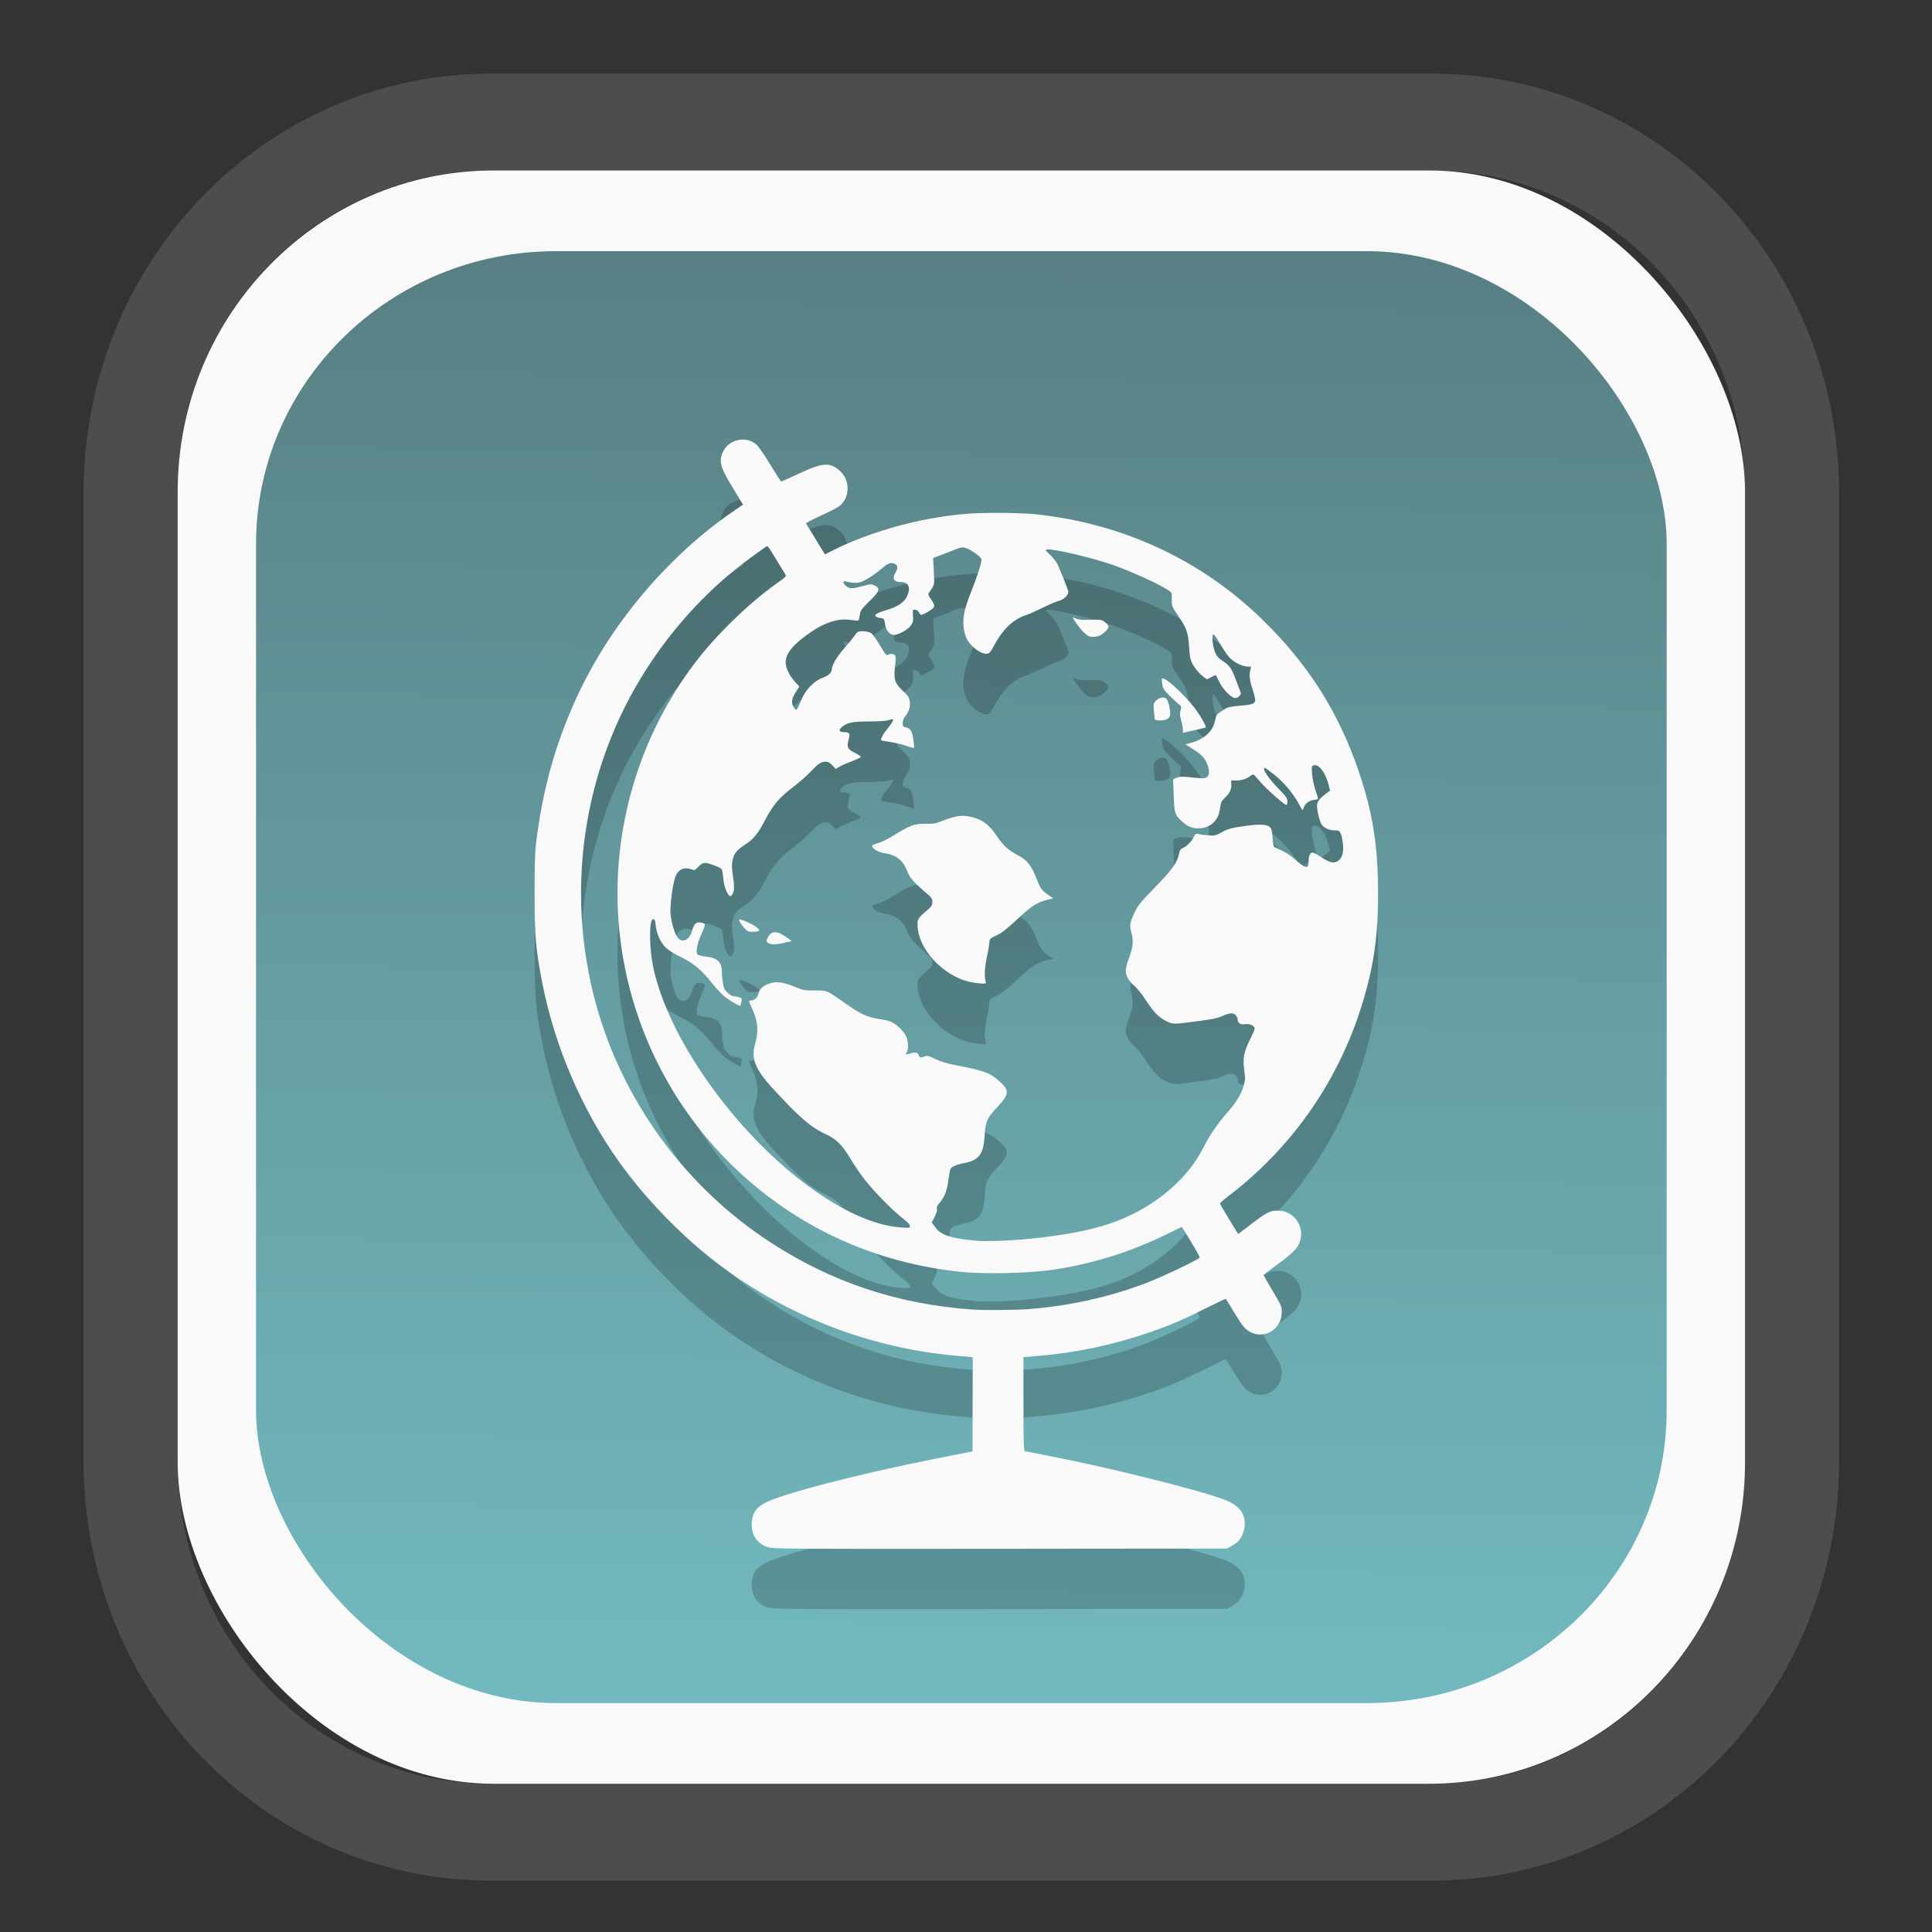 <?xml version="1.0" encoding="UTF-8" standalone="no"?>
<svg
   width="64"
   height="64"
   version="1.1"
   id="svg73"
   sodipodi:docname="gcompris-qt.svg"
   inkscape:version="1.3.2 (091e20ef0f, 2023-11-25)"
   xmlns:inkscape="http://www.inkscape.org/namespaces/inkscape"
   xmlns:sodipodi="http://sodipodi.sourceforge.net/DTD/sodipodi-0.dtd"
   xmlns:xlink="http://www.w3.org/1999/xlink"
   xmlns="http://www.w3.org/2000/svg"
   xmlns:svg="http://www.w3.org/2000/svg"
   xmlns:rdf="http://www.w3.org/1999/02/22-rdf-syntax-ns#"
   xmlns:cc="http://creativecommons.org/ns#"
   xmlns:dc="http://purl.org/dc/elements/1.1/">
  <rect width="100%" height="100%" fill="#333333" stroke="none"/>
  <sodipodi:namedview
     pagecolor="#f5f7fa"
     bordercolor="#666666"
     borderopacity="1"
     objecttolerance="10"
     gridtolerance="10"
     guidetolerance="10"
     inkscape:pageopacity="0"
     inkscape:pageshadow="2"
     inkscape:window-width="1377"
     inkscape:window-height="886"
     id="namedview75"
     showgrid="false"
     inkscape:zoom="6.2890624"
     inkscape:cx="30.529193"
     inkscape:cy="27.587578"
     inkscape:window-x="55"
     inkscape:window-y="98"
     inkscape:window-maximized="0"
     inkscape:current-layer="g877"
     inkscape:document-rotation="0"
     inkscape:pagecheckerboard="0"
     inkscape:showpageshadow="2"
     inkscape:deskcolor="#d1d1d1" />
  <defs
     id="defs29">
    <linearGradient
       id="linearGradient5"
       inkscape:collect="always">
      <stop
         style="stop-color:#588084;stop-opacity:1;"
         offset="0"
         id="stop5" />
      <stop
         style="stop-color:#72bac0;stop-opacity:1;"
         offset="1"
         id="stop6" />
    </linearGradient>
    <inkscape:path-effect
       effect="powerclip"
       id="path-effect1980"
       is_visible="true"
       lpeversion="1"
       inverse="true"
       flatten="false"
       hide_clip="false"
       message="Use fill-rule evenodd on &lt;b&gt;fill and stroke&lt;/b&gt; dialog if no flatten result after convert clip to paths." />
    <clipPath
       clipPathUnits="userSpaceOnUse"
       id="clipPath1976">
      <rect
         x="9.678"
         y="9.925"
         width="43.343"
         height="44.613"
         rx="8.669"
         ry="8.923"
         fill="url(#linearGradient862)"
         stroke-width="2.968"
         id="rect1978"
         style="display:none;fill:#333333;fill-opacity:1"
         d="m 18.347,9.925 h 26.005 c 4.803,0 8.669,3.98 8.669,8.923 v 26.767 c 0,4.943 -3.866,8.923 -8.669,8.923 h -26.005 c -4.803,0 -8.669,-3.98 -8.669,-8.923 V 18.848 c 0,-4.943 3.866,-8.923 8.669,-8.923 z" />
      <path
         id="lpe_path-effect1980"
         style="fill:#333333;fill-opacity:1"
         class="powerclip"
         d="M 2.076,2.246 H 60.624 V 62.217 H 2.076 Z M 18.347,9.925 c -4.803,0 -8.669,3.98 -8.669,8.923 v 26.767 c 0,4.943 3.866,8.923 8.669,8.923 h 26.005 c 4.803,0 8.669,-3.98 8.669,-8.923 V 18.848 c 0,-4.943 -3.866,-8.923 -8.669,-8.923 z" />
    </clipPath>
    <linearGradient
       inkscape:collect="always"
       xlink:href="#linearGradient5"
       id="linearGradient6"
       x1="33.786"
       y1="12.971"
       x2="33.376"
       y2="52.289"
       gradientUnits="userSpaceOnUse"
       gradientTransform="matrix(1.1,0,0,1.1,-3.185,-3.234)" />
  </defs>
  <g
     id="g877"
     transform="matrix(1.1,0,0,1.1,-3.185,-3.207)">
    <path
       d="m 18.347,7.246 c -6.244,0 -11.271,5.174 -11.271,11.602 v 26.767 c 0,6.427 5.027,11.602 11.271,11.602 h 26.005 c 6.244,0 11.271,-5.174 11.271,-11.602 V 18.848 c 0,-6.427 -5.027,-11.602 -11.271,-11.602 z"
       fill="url(#linearGradient910)"
       stroke-width="3.324"
       id="path33"
       style="fill:#4d4d4d;fill-opacity:1"
       clip-path="url(#clipPath1976)"
       inkscape:path-effect="#path-effect1980"
       inkscape:original-d="m 18.347203,7.2464043 c -6.244452,0 -11.2714308,5.1741617 -11.2714308,11.6016437 v 26.767119 c 0,6.427394 5.0268918,11.601644 11.2714308,11.601644 h 26.005262 c 6.244452,0 11.271431,-5.174161 11.271431,-11.601644 V 18.848048 c 0,-6.427393 -5.026893,-11.6016437 -11.271431,-11.6016437 z"
       transform="matrix(1.089,0,0,1.089,-2.294,-2.759)" />
    <rect
       x="8.246"
       y="8.049"
       width="47.201"
       height="48.584"
       rx="9.512"
       ry="9.678"
       fill="url(#linearGradient862)"
       stroke-width="3.232"
       id="rect35-7"
       style="opacity:1;fill:#f9f9f9;fill-opacity:1" />
    <rect
       x="10.606"
       y="10.479"
       width="42.481"
       height="43.725"
       rx="9.034"
       ry="8.82"
       fill="url(#linearGradient862)"
       stroke-width="2.909"
       id="rect35-7-3"
       style="fill:url(#linearGradient6)" />
    <path
       style="fill:#000000;stroke-width:0.099;opacity:0.2"
       d="m 26.013,51.325 c -0.334,-0.116 -0.501,-0.377 -0.478,-0.746 0.017,-0.262 0.121,-0.428 0.353,-0.562 0.485,-0.28 2.766,-0.876 5.204,-1.36 l 1.09,-0.216 0.004,-1.418 0.004,-1.418 -0.46,-0.04 c -2.611,-0.226 -5.128,-1.193 -7.21,-2.772 -1.086,-0.823 -2.204,-1.978 -2.994,-3.091 -1.107,-1.56 -1.923,-3.461 -2.291,-5.337 -0.205,-1.045 -0.237,-1.406 -0.238,-2.701 -0.004,-0.775 0.013,-1.292 0.04,-1.512 0.202,-1.644 0.573,-2.983 1.215,-4.393 0.992,-2.177 2.724,-4.247 4.684,-5.599 l 0.337,-0.232 -0.303,-0.499 c -0.328,-0.539 -0.395,-0.713 -0.357,-0.923 0.09,-0.492 0.696,-0.709 1.068,-0.383 0.061,0.054 0.248,0.325 0.415,0.603 0.167,0.278 0.314,0.506 0.327,0.506 0.012,0 0.259,-0.11 0.547,-0.244 0.72,-0.335 0.927,-0.346 1.231,-0.066 0.307,0.283 0.292,0.809 -0.029,1.053 -0.057,0.043 -0.268,0.154 -0.47,0.246 -0.201,0.092 -0.404,0.19 -0.45,0.218 l -0.084,0.051 0.286,0.468 0.286,0.468 0.253,-0.127 c 0.85,-0.427 2.002,-0.795 3.034,-0.969 0.7,-0.118 1.154,-0.154 1.928,-0.154 0.394,0 0.888,0.018 1.098,0.039 2.627,0.271 4.987,1.359 6.839,3.154 1.383,1.34 2.312,2.797 2.919,4.578 0.424,1.243 0.586,2.261 0.586,3.682 0.004,1.397 -0.153,2.368 -0.572,3.629 -0.723,2.172 -2.099,4.097 -3.924,5.485 -0.144,0.11 -0.263,0.213 -0.263,0.23 0,0.017 0.123,0.231 0.273,0.476 l 0.273,0.446 0.404,-0.307 c 0.462,-0.351 0.561,-0.402 0.794,-0.4 0.547,0.004 0.878,0.596 0.599,1.07 -0.078,0.133 -0.272,0.302 -0.751,0.654 -0.149,0.109 -0.275,0.203 -0.281,0.209 -0.005,0.005 0.114,0.22 0.268,0.476 0.262,0.438 0.279,0.476 0.28,0.647 0.004,0.494 -0.48,0.818 -0.919,0.615 -0.174,-0.081 -0.258,-0.18 -0.526,-0.624 -0.127,-0.21 -0.235,-0.386 -0.239,-0.392 -0.004,-0.004 -0.265,0.119 -0.58,0.277 -0.707,0.354 -1.101,0.523 -1.697,0.729 -1.094,0.378 -2.234,0.621 -3.347,0.713 l -0.47,0.039 v 1.411 c 0,1.102 0.009,1.414 0.04,1.422 0.022,0.005 0.283,0.057 0.581,0.113 1.787,0.338 4.613,1.038 5.427,1.346 0.479,0.181 0.678,0.466 0.603,0.864 -0.047,0.247 -0.15,0.398 -0.348,0.51 l -0.175,0.099 -6.828,0.007 c -6.559,0.006 -6.834,0.004 -6.997,-0.051 z m 7.841,-7.167 c 1.218,-0.09 2.435,-0.359 3.549,-0.783 0.53,-0.202 1.623,-0.725 1.623,-0.776 0,-0.028 -0.274,-0.497 -0.496,-0.849 l -0.044,-0.07 -0.454,0.222 c -1.099,0.537 -2.217,0.887 -3.414,1.068 -0.73,0.11 -2.074,0.141 -2.806,0.063 -2.307,-0.245 -4.382,-1.107 -6.138,-2.549 -2.418,-1.987 -3.922,-4.892 -4.153,-8.022 -0.204,-2.769 0.622,-5.555 2.303,-7.767 0.657,-0.864 1.648,-1.822 2.512,-2.428 0.234,-0.164 0.246,-0.178 0.205,-0.242 -0.024,-0.038 -0.149,-0.244 -0.278,-0.458 -0.129,-0.214 -0.245,-0.39 -0.258,-0.39 -0.032,0 -0.73,0.512 -1.011,0.742 -1.098,0.897 -2.058,2.008 -2.811,3.253 -1.83,3.025 -2.283,6.748 -1.236,10.154 0.854,2.775 2.687,5.208 5.128,6.806 1.854,1.213 3.85,1.879 6.108,2.038 0.351,0.025 1.264,0.018 1.671,-0.012 z m 0.016,-2.115 c 1.077,-0.111 1.8,-0.246 2.419,-0.451 1.263,-0.418 2.341,-1.289 2.848,-2.302 0.171,-0.341 0.419,-0.709 0.672,-0.998 0.309,-0.351 0.45,-0.573 0.528,-0.829 0.063,-0.206 0.065,-0.242 0.027,-0.513 -0.048,-0.353 -0.01,-0.541 0.188,-0.937 0.071,-0.14 0.128,-0.277 0.128,-0.303 0,-0.086 -0.148,-0.155 -0.285,-0.133 -0.135,0.022 -0.225,-0.032 -0.225,-0.134 0,-0.03 -0.022,-0.086 -0.05,-0.125 -0.066,-0.094 -0.185,-0.091 -0.407,0.011 -0.127,0.058 -0.312,0.1 -0.648,0.144 -0.839,0.112 -0.843,0.112 -1.039,0.016 -0.234,-0.115 -0.382,-0.265 -0.63,-0.645 -0.115,-0.176 -0.27,-0.369 -0.344,-0.428 -0.158,-0.127 -0.255,-0.3 -0.255,-0.456 0,-0.062 0.035,-0.205 0.078,-0.319 0.138,-0.368 0.162,-0.562 0.098,-0.8 -0.067,-0.246 -0.054,-0.326 0.098,-0.643 0.097,-0.203 0.189,-0.314 0.622,-0.758 0.519,-0.533 0.662,-0.738 0.716,-1.027 0.015,-0.082 0.045,-0.117 0.123,-0.15 0.11,-0.046 0.242,-0.184 0.322,-0.339 0.039,-0.075 0.063,-0.091 0.118,-0.075 0.038,0.011 0.17,0.029 0.293,0.039 0.208,0.017 0.236,0.012 0.398,-0.078 0.219,-0.122 0.346,-0.155 0.826,-0.215 0.412,-0.051 0.588,-0.033 0.673,0.07 0.025,0.03 0.05,0.161 0.059,0.307 0.011,0.183 0.029,0.261 0.064,0.277 0.026,0.013 0.127,0.059 0.223,0.104 0.096,0.044 0.25,0.146 0.343,0.225 0.379,0.327 0.453,0.343 0.453,0.099 0,-0.171 0.044,-0.269 0.12,-0.269 0.03,3.6e-5 0.139,0.057 0.241,0.127 0.254,0.172 0.386,0.207 0.512,0.133 0.133,-0.077 0.188,-0.25 0.162,-0.511 -0.011,-0.112 -0.04,-0.251 -0.065,-0.31 -0.041,-0.097 -0.057,-0.107 -0.175,-0.107 -0.171,0 -0.333,-0.07 -0.4,-0.174 -0.065,-0.099 -0.14,-0.4 -0.141,-0.563 -0.004,-0.123 0.072,-0.221 0.283,-0.379 l 0.108,-0.081 -0.038,-0.158 c -0.091,-0.374 -0.297,-0.651 -0.449,-0.603 -0.069,0.022 -0.071,0.034 -0.053,0.266 0.011,0.134 0.055,0.349 0.1,0.479 0.044,0.13 0.081,0.246 0.081,0.258 0,0.012 -0.058,0.03 -0.13,0.039 -0.147,0.02 -0.243,0.092 -0.3,0.225 l -0.039,0.091 -0.115,-0.206 C 41.825,28.61 41.562,28.297 41.279,28.071 41.135,27.956 41.006,27.862 40.993,27.862 c -0.107,0 0.091,0.302 0.416,0.634 0.222,0.226 0.26,0.281 0.26,0.373 0,0.059 -0.014,0.108 -0.031,0.108 -0.061,0 -0.601,-0.477 -0.781,-0.689 -0.101,-0.12 -0.196,-0.223 -0.211,-0.229 -0.015,-0.005 -0.065,0.019 -0.111,0.056 -0.106,0.083 -0.303,0.137 -0.453,0.124 -0.115,-0.01 -0.116,-0.009 -0.106,0.102 0.013,0.157 -0.041,0.28 -0.184,0.411 -0.1,0.092 -0.127,0.143 -0.145,0.272 -0.032,0.234 -0.082,0.356 -0.19,0.467 -0.128,0.132 -0.276,0.19 -0.48,0.19 -0.191,0 -0.313,-0.054 -0.496,-0.219 -0.196,-0.177 -0.219,-0.246 -0.234,-0.701 -0.007,-0.223 -0.018,-0.441 -0.023,-0.485 -0.008,-0.067 0.01,-0.086 0.118,-0.122 0.104,-0.035 0.187,-0.036 0.447,-0.006 0.176,0.02 0.357,0.027 0.403,0.016 0.142,-0.036 0.152,-0.243 0.025,-0.493 -0.071,-0.14 -0.186,-0.247 -0.429,-0.4 l -0.191,-0.121 0.149,-0.038 c 0.377,-0.096 0.651,-0.327 0.725,-0.61 0.022,-0.083 0.046,-0.176 0.053,-0.205 0.013,-0.049 0.123,-0.132 0.321,-0.244 0.042,-0.023 0.222,-0.053 0.4,-0.066 0.399,-0.029 0.476,-0.068 0.447,-0.225 -0.011,-0.061 -0.046,-0.186 -0.077,-0.278 -0.081,-0.237 -0.104,-0.427 -0.067,-0.561 l 0.032,-0.116 h -0.118 c -0.164,0 -0.427,-0.139 -0.563,-0.297 -0.062,-0.073 -0.185,-0.258 -0.273,-0.411 -0.091,-0.159 -0.174,-0.27 -0.193,-0.258 -0.054,0.033 -0.008,0.406 0.068,0.565 0.049,0.101 0.115,0.172 0.222,0.238 0.192,0.118 0.264,0.219 0.38,0.534 0.051,0.138 0.111,0.297 0.135,0.354 0.039,0.094 0.037,0.109 -0.025,0.171 -0.049,0.049 -0.09,0.062 -0.147,0.048 -0.124,-0.031 -0.352,-0.275 -0.452,-0.483 -0.05,-0.104 -0.094,-0.194 -0.098,-0.2 -0.004,-0.004 -0.066,0.02 -0.139,0.057 l -0.132,0.067 -0.091,-0.064 c -0.129,-0.092 -0.277,-0.268 -0.357,-0.424 -0.053,-0.103 -0.074,-0.22 -0.092,-0.5 -0.027,-0.428 -0.072,-0.554 -0.343,-0.95 -0.177,-0.259 -0.181,-0.271 -0.177,-0.471 0.004,-0.204 0.004,-0.206 -0.114,-0.28 -0.332,-0.21 -1.12,-0.566 -1.689,-0.764 -0.611,-0.213 -1.771,-0.484 -1.949,-0.456 -0.066,0.01 -0.058,0.025 0.09,0.162 0.089,0.083 0.192,0.218 0.229,0.301 0.106,0.237 0.297,0.717 0.315,0.79 0.025,0.101 -0.123,0.254 -0.283,0.295 -0.075,0.019 -0.293,0.111 -0.486,0.206 -0.192,0.094 -0.407,0.19 -0.477,0.213 -0.413,0.133 -0.724,0.429 -1.003,0.953 -0.09,0.169 -0.128,0.211 -0.197,0.219 -0.203,0.023 -0.56,-0.269 -0.644,-0.529 -0.124,-0.38 -0.085,-0.71 0.153,-1.302 0.201,-0.501 0.345,-0.954 0.323,-1.019 -0.026,-0.078 -0.326,-0.29 -0.472,-0.333 -0.108,-0.032 -0.146,-0.026 -0.366,0.064 -0.135,0.055 -0.329,0.13 -0.431,0.168 l -0.186,0.068 0.021,0.403 c 0.022,0.429 0.027,0.405 -0.147,0.644 -0.03,0.041 -0.018,0.079 0.063,0.197 0.115,0.167 0.123,0.217 0.045,0.283 -0.082,0.07 -0.292,0.185 -0.336,0.185 -0.021,0 -0.052,-0.032 -0.07,-0.072 -0.019,-0.042 -0.065,-0.076 -0.113,-0.081 -0.081,-0.009 -0.082,-0.007 -0.069,0.175 0.011,0.154 0.004,0.203 -0.062,0.296 -0.084,0.126 -0.37,0.286 -0.511,0.286 -0.132,0 -0.238,-0.129 -0.269,-0.329 -0.026,-0.163 -0.028,-0.165 -0.153,-0.181 -0.082,-0.01 -0.13,-0.034 -0.136,-0.067 -0.01,-0.052 0.066,-0.088 0.426,-0.202 0.259,-0.082 0.453,-0.222 0.523,-0.376 0.125,-0.276 0.053,-0.437 -0.197,-0.437 -0.207,0 -0.257,-0.116 -0.135,-0.309 0.062,-0.099 0.055,-0.192 -0.017,-0.231 -0.117,-0.063 -0.211,-0.035 -0.386,0.116 -0.222,0.19 -0.512,0.379 -0.657,0.426 -0.108,0.035 -0.292,0.027 -0.448,-0.02 -0.102,-0.031 -0.094,0.059 0.012,0.143 0.106,0.083 0.182,0.083 0.494,-0.004 0.239,-0.065 0.257,-0.066 0.362,-0.016 0.181,0.086 0.153,0.17 -0.158,0.475 -0.242,0.237 -0.27,0.277 -0.29,0.414 -0.012,0.083 -0.033,0.158 -0.045,0.166 -0.013,0.008 -0.116,-0.002 -0.229,-0.018 -0.397,-0.062 -0.838,0.092 -1.349,0.471 -0.495,0.368 -0.674,0.654 -0.589,0.942 0.048,0.163 0.14,0.317 0.283,0.476 l 0.107,0.119 -0.099,0.154 c -0.129,0.201 -0.148,0.313 -0.077,0.449 0.031,0.06 0.071,0.103 0.089,0.097 0.017,-0.006 0.07,-0.11 0.117,-0.23 0.141,-0.363 0.392,-0.633 0.689,-0.743 0.164,-0.06 0.259,-0.152 0.26,-0.253 0.004,-0.118 0.156,-0.38 0.359,-0.609 0.109,-0.123 0.25,-0.294 0.312,-0.38 0.109,-0.151 0.118,-0.156 0.271,-0.154 0.095,0.004 0.191,0.024 0.242,0.057 0.046,0.03 0.166,0.197 0.268,0.371 0.158,0.27 0.192,0.311 0.241,0.285 0.088,-0.047 0.183,-0.036 0.216,0.026 0.019,0.035 0.018,0.156 -0.004,0.326 -0.046,0.384 -0.009,0.5 0.236,0.733 0.176,0.167 0.194,0.198 0.208,0.34 0.016,0.161 -0.028,0.286 -0.156,0.45 -0.032,0.042 -0.059,0.123 -0.059,0.181 0,0.089 0.013,0.108 0.092,0.125 0.142,0.031 0.197,0.117 0.228,0.356 0.015,0.119 0.028,0.233 0.029,0.253 0.004,0.022 -0.074,0.009 -0.199,-0.037 -0.181,-0.066 -0.35,-0.104 -0.698,-0.158 -0.113,-0.018 -0.117,-0.022 -0.085,-0.105 0.018,-0.047 0.071,-0.134 0.118,-0.193 0.269,-0.337 0.289,-0.401 0.109,-0.336 -0.078,0.028 -0.281,0.043 -0.593,0.044 -0.517,0.004 -0.665,0.03 -0.82,0.16 -0.119,0.099 -0.102,0.16 0.046,0.161 0.171,0.004 0.197,0.035 0.152,0.198 -0.07,0.25 -0.044,0.314 0.173,0.422 0.105,0.052 0.19,0.11 0.188,0.127 -0.004,0.017 -0.124,0.076 -0.271,0.131 -0.147,0.054 -0.316,0.128 -0.375,0.165 l -0.108,0.066 -0.103,-0.109 c -0.078,-0.083 -0.129,-0.109 -0.21,-0.109 -0.134,0.003 -0.217,0.057 -0.458,0.314 -0.105,0.112 -0.327,0.307 -0.493,0.433 -0.425,0.323 -0.619,0.545 -0.841,0.967 -0.243,0.462 -0.36,0.609 -0.624,0.782 -0.267,0.176 -0.337,0.263 -0.381,0.477 -0.028,0.134 -0.024,0.235 0.016,0.492 0.053,0.335 0.036,0.493 -0.061,0.574 -0.073,0.061 -0.211,-0.244 -0.232,-0.514 -0.01,-0.127 -0.031,-0.255 -0.046,-0.284 -0.015,-0.029 -0.136,-0.089 -0.27,-0.134 -0.267,-0.09 -0.292,-0.086 -0.453,0.075 -0.083,0.083 -0.107,0.092 -0.18,0.064 -0.243,-0.093 -0.432,0.004 -0.508,0.26 -0.083,0.28 -0.153,0.853 -0.132,1.081 0.024,0.261 0.125,0.596 0.213,0.708 0.138,0.176 0.35,0.083 0.429,-0.188 0.073,-0.251 0.136,-0.3 0.324,-0.249 0.094,0.025 0.091,0.045 -0.042,0.346 -0.124,0.281 -0.171,0.53 -0.114,0.6 0.02,0.024 0.128,0.052 0.242,0.063 0.36,0.034 0.494,0.163 0.494,0.474 9.9e-5,0.075 0.014,0.222 0.031,0.327 0.025,0.157 0.051,0.209 0.143,0.294 0.063,0.058 0.146,0.103 0.19,0.103 0.043,0 0.116,0.014 0.162,0.032 0.075,0.028 0.082,0.044 0.062,0.135 -0.012,0.057 -0.027,0.109 -0.033,0.115 -0.02,0.022 -0.283,-0.128 -0.455,-0.26 -0.094,-0.072 -0.263,-0.249 -0.376,-0.393 -0.32,-0.41 -0.579,-0.629 -0.96,-0.812 -0.212,-0.102 -0.377,-0.206 -0.465,-0.294 -0.154,-0.154 -0.268,-0.416 -0.295,-0.68 -0.014,-0.132 -0.029,-0.167 -0.074,-0.167 -0.122,0 -0.123,0.82 -0.004,1.419 0.432,2.12 2.417,4.941 4.631,6.586 1.056,0.784 2.02,1.22 2.828,1.279 0.265,0.019 0.279,0.017 0.279,-0.044 0,-0.042 -0.08,-0.125 -0.231,-0.241 -0.288,-0.221 -0.865,-0.81 -1.143,-1.168 -0.115,-0.149 -0.301,-0.421 -0.411,-0.605 -0.259,-0.43 -0.435,-0.606 -0.748,-0.748 -0.451,-0.205 -0.815,-0.521 -1.632,-1.416 -0.488,-0.534 -0.621,-0.87 -0.505,-1.276 0.118,-0.414 0.095,-0.704 -0.09,-1.104 -0.105,-0.227 -0.105,-0.231 -0.036,-0.231 0.102,0 0.201,-0.08 0.226,-0.182 0.037,-0.149 0.112,-0.235 0.267,-0.303 0.231,-0.102 0.447,-0.086 0.804,0.06 0.282,0.116 0.319,0.123 0.633,0.123 0.385,0 0.341,-0.018 0.894,0.37 0.495,0.347 0.689,0.438 1.043,0.488 0.151,0.021 0.323,0.063 0.381,0.094 0.16,0.084 0.353,0.271 0.426,0.413 0.073,0.144 0.086,0.385 0.026,0.497 -0.037,0.068 -0.034,0.072 0.036,0.051 0.228,-0.066 0.278,-0.062 0.318,0.024 0.043,0.095 0.047,0.096 0.18,0.05 0.085,-0.03 0.127,-0.02 0.331,0.079 0.154,0.074 0.353,0.135 0.584,0.179 0.895,0.17 1.059,0.23 1.358,0.505 0.296,0.271 0.281,0.38 -0.107,0.79 -0.281,0.296 -0.332,0.416 -0.355,0.827 -0.032,0.567 -0.169,0.748 -0.634,0.834 -0.191,0.035 -0.354,0.105 -0.393,0.169 -0.013,0.021 -0.042,0.172 -0.065,0.336 -0.047,0.338 -0.115,0.516 -0.263,0.685 -0.073,0.084 -0.097,0.135 -0.082,0.182 0.013,0.041 -0.012,0.128 -0.067,0.239 l -0.088,0.174 0.098,0.136 c 0.179,0.249 0.464,0.342 1.283,0.418 0.249,0.023 1.016,-0.006 1.528,-0.06 z m -1.751,-7.737 c -0.826,-0.177 -1.592,-1.008 -1.592,-1.726 0,-0.185 0.004,-0.187 0.331,-0.472 0.092,-0.079 0.115,-0.122 0.115,-0.213 0,-0.1 -0.023,-0.133 -0.182,-0.267 -0.369,-0.311 -0.502,-0.464 -0.578,-0.667 -0.12,-0.321 -0.338,-0.488 -0.698,-0.537 -0.168,-0.023 -0.357,-0.138 -0.357,-0.218 0,-0.021 0.073,-0.055 0.163,-0.076 0.09,-0.022 0.3,-0.123 0.471,-0.229 0.515,-0.318 0.64,-0.365 0.97,-0.36 0.252,0.004 0.313,-0.007 0.56,-0.104 0.343,-0.134 0.539,-0.162 0.783,-0.111 0.356,0.073 0.582,0.239 0.825,0.604 0.181,0.272 0.33,0.406 0.617,0.557 0.277,0.145 0.409,0.311 0.564,0.707 0.12,0.305 0.156,0.355 0.361,0.497 l 0.142,0.098 -0.158,0.038 c -0.339,0.081 -0.492,0.181 -0.984,0.643 -0.254,0.239 -0.409,0.357 -0.564,0.431 -0.198,0.094 -0.214,0.109 -0.215,0.206 -0.004,0.057 -0.032,0.236 -0.068,0.398 -0.071,0.315 -0.092,0.622 -0.052,0.764 0.024,0.086 0.022,0.087 -0.111,0.085 -0.075,-0.004 -0.229,-0.023 -0.343,-0.047 z m -6.072,-1.167 c -0.087,-0.042 -0.089,-0.075 -0.01,-0.205 0.109,-0.179 0.272,-0.169 0.557,0.034 l 0.149,0.106 -0.229,0.052 c -0.261,0.059 -0.366,0.062 -0.468,0.013 z m -0.714,-0.431 c -0.105,-0.113 -0.198,-0.26 -0.178,-0.281 0.029,-0.029 0.365,0.114 0.503,0.213 0.158,0.114 0.133,0.153 -0.099,0.154 -0.118,0.004 -0.161,-0.016 -0.227,-0.087 z m 13.184,-6.003 c 0,-0.053 -0.024,-0.181 -0.052,-0.284 -0.042,-0.149 -0.045,-0.211 -0.017,-0.301 0.032,-0.106 0.029,-0.119 -0.051,-0.179 -0.047,-0.036 -0.174,-0.152 -0.282,-0.258 -0.169,-0.167 -0.199,-0.214 -0.219,-0.346 -0.013,-0.084 -0.015,-0.16 -0.005,-0.169 0.067,-0.067 0.631,0.439 0.966,0.868 0.174,0.223 0.379,0.578 0.35,0.607 -0.004,0.004 -0.162,0.043 -0.349,0.084 l -0.34,0.075 z m -0.849,-0.316 c -0.002,-0.022 -0.011,-0.135 -0.023,-0.25 -0.021,-0.192 -0.017,-0.218 0.051,-0.294 0.088,-0.1 0.241,-0.137 0.32,-0.078 0.053,0.04 0.12,0.298 0.12,0.46 0,0.13 -0.106,0.203 -0.297,0.203 -0.114,0 -0.17,-0.013 -0.17,-0.04 z M 35.551,23.796 c -0.111,-0.1 -0.345,-0.415 -0.345,-0.466 0,-0.008 0.043,0.005 0.095,0.032 0.07,0.035 0.181,0.045 0.427,0.037 0.295,-0.009 0.343,-0.004 0.42,0.055 0.156,0.116 0.166,0.16 0.06,0.271 -0.128,0.135 -0.242,0.189 -0.395,0.189 -0.104,0 -0.154,-0.023 -0.261,-0.119 z"
       id="path1-2-3" />
    <path
       style="fill:#f9f9f9;stroke-width:0.099"
       d="m 26.013,49.507 c -0.334,-0.116 -0.501,-0.377 -0.478,-0.746 0.017,-0.262 0.121,-0.428 0.353,-0.562 0.485,-0.28 2.766,-0.876 5.204,-1.36 l 1.09,-0.216 0.004,-1.418 0.004,-1.418 -0.46,-0.04 C 29.117,43.522 26.6,42.554 24.518,40.975 23.432,40.152 22.314,38.998 21.525,37.885 20.417,36.325 19.601,34.424 19.233,32.548 19.028,31.504 18.996,31.142 18.995,29.848 c -0.004,-0.775 0.013,-1.292 0.04,-1.512 0.202,-1.644 0.573,-2.983 1.215,-4.393 0.992,-2.177 2.724,-4.247 4.684,-5.599 l 0.337,-0.232 -0.303,-0.499 c -0.328,-0.539 -0.395,-0.713 -0.357,-0.923 0.09,-0.492 0.696,-0.709 1.068,-0.383 0.061,0.054 0.248,0.325 0.415,0.603 0.167,0.278 0.314,0.506 0.327,0.506 0.012,0 0.259,-0.11 0.547,-0.244 0.72,-0.335 0.927,-0.346 1.231,-0.066 0.307,0.283 0.292,0.809 -0.029,1.053 -0.057,0.043 -0.268,0.154 -0.47,0.246 -0.201,0.092 -0.404,0.19 -0.45,0.218 l -0.084,0.051 0.286,0.468 0.286,0.468 0.253,-0.127 c 0.85,-0.427 2.002,-0.795 3.034,-0.969 0.7,-0.118 1.154,-0.154 1.928,-0.154 0.394,0 0.888,0.018 1.098,0.039 2.627,0.271 4.987,1.359 6.839,3.154 1.383,1.34 2.312,2.797 2.919,4.578 0.424,1.243 0.586,2.261 0.586,3.682 0.004,1.397 -0.153,2.368 -0.572,3.629 -0.723,2.172 -2.099,4.097 -3.924,5.485 -0.144,0.11 -0.263,0.213 -0.263,0.23 0,0.017 0.123,0.231 0.273,0.476 l 0.273,0.446 0.404,-0.307 c 0.462,-0.351 0.561,-0.402 0.794,-0.4 0.547,0.004 0.878,0.596 0.599,1.07 -0.078,0.133 -0.272,0.302 -0.751,0.654 -0.149,0.109 -0.275,0.203 -0.281,0.209 -0.005,0.005 0.114,0.22 0.268,0.476 0.262,0.438 0.279,0.476 0.28,0.647 0.004,0.494 -0.48,0.818 -0.919,0.615 -0.174,-0.081 -0.258,-0.18 -0.526,-0.624 -0.127,-0.21 -0.235,-0.386 -0.239,-0.392 -0.004,-0.004 -0.265,0.119 -0.58,0.277 -0.707,0.354 -1.101,0.523 -1.697,0.729 -1.094,0.378 -2.234,0.621 -3.347,0.713 l -0.47,0.039 v 1.411 c 0,1.102 0.009,1.414 0.04,1.422 0.022,0.005 0.283,0.057 0.581,0.113 1.787,0.338 4.613,1.038 5.427,1.346 0.479,0.181 0.678,0.466 0.603,0.864 -0.047,0.247 -0.15,0.398 -0.348,0.51 l -0.175,0.099 -6.828,0.007 c -6.559,0.006 -6.834,0.004 -6.997,-0.051 z m 7.841,-7.167 c 1.218,-0.09 2.435,-0.359 3.549,-0.783 0.53,-0.202 1.623,-0.725 1.623,-0.776 0,-0.028 -0.274,-0.497 -0.496,-0.849 l -0.044,-0.07 -0.454,0.222 c -1.099,0.537 -2.217,0.887 -3.414,1.068 -0.73,0.11 -2.074,0.141 -2.806,0.063 -2.307,-0.245 -4.382,-1.107 -6.138,-2.549 -2.418,-1.987 -3.922,-4.892 -4.153,-8.022 -0.204,-2.769 0.622,-5.555 2.303,-7.767 0.657,-0.864 1.648,-1.822 2.512,-2.428 0.234,-0.164 0.246,-0.178 0.205,-0.242 -0.024,-0.038 -0.149,-0.244 -0.278,-0.458 -0.129,-0.214 -0.245,-0.39 -0.258,-0.39 -0.032,0 -0.73,0.512 -1.011,0.742 -1.098,0.897 -2.058,2.008 -2.811,3.253 -1.83,3.025 -2.283,6.748 -1.236,10.154 0.854,2.775 2.687,5.208 5.128,6.806 1.854,1.213 3.85,1.879 6.108,2.038 0.351,0.025 1.264,0.018 1.671,-0.012 z m 0.016,-2.115 c 1.077,-0.111 1.8,-0.246 2.419,-0.451 1.263,-0.418 2.341,-1.289 2.848,-2.302 0.171,-0.341 0.419,-0.709 0.672,-0.998 0.309,-0.351 0.45,-0.573 0.528,-0.829 0.063,-0.206 0.065,-0.242 0.027,-0.513 -0.048,-0.353 -0.01,-0.541 0.188,-0.937 0.071,-0.14 0.128,-0.277 0.128,-0.303 0,-0.086 -0.148,-0.155 -0.285,-0.133 -0.135,0.022 -0.225,-0.032 -0.225,-0.134 0,-0.03 -0.022,-0.086 -0.05,-0.125 -0.066,-0.094 -0.185,-0.091 -0.407,0.011 -0.127,0.058 -0.312,0.1 -0.648,0.144 -0.839,0.112 -0.843,0.112 -1.039,0.016 -0.234,-0.115 -0.382,-0.265 -0.63,-0.645 -0.115,-0.176 -0.27,-0.369 -0.344,-0.428 -0.158,-0.127 -0.255,-0.3 -0.255,-0.456 0,-0.062 0.035,-0.205 0.078,-0.319 0.138,-0.368 0.162,-0.562 0.098,-0.8 -0.067,-0.246 -0.054,-0.326 0.098,-0.643 0.097,-0.203 0.189,-0.314 0.622,-0.758 0.519,-0.533 0.662,-0.738 0.716,-1.027 0.015,-0.082 0.045,-0.117 0.123,-0.15 0.11,-0.046 0.242,-0.184 0.322,-0.339 0.039,-0.075 0.063,-0.091 0.118,-0.075 0.038,0.011 0.17,0.029 0.293,0.039 0.208,0.017 0.236,0.012 0.398,-0.078 0.219,-0.122 0.346,-0.155 0.826,-0.215 0.412,-0.051 0.588,-0.033 0.673,0.07 0.025,0.03 0.05,0.161 0.059,0.307 0.011,0.183 0.029,0.261 0.064,0.277 0.026,0.013 0.127,0.059 0.223,0.104 0.096,0.044 0.25,0.146 0.343,0.225 0.379,0.327 0.453,0.343 0.453,0.099 0,-0.171 0.044,-0.269 0.12,-0.269 0.03,3.6e-5 0.139,0.057 0.241,0.127 0.254,0.172 0.386,0.207 0.512,0.133 0.133,-0.077 0.188,-0.25 0.162,-0.511 -0.011,-0.112 -0.04,-0.251 -0.065,-0.31 -0.041,-0.097 -0.057,-0.107 -0.175,-0.107 -0.171,0 -0.333,-0.07 -0.4,-0.174 -0.065,-0.099 -0.14,-0.4 -0.141,-0.563 -0.004,-0.123 0.072,-0.221 0.283,-0.379 l 0.108,-0.081 -0.038,-0.158 c -0.091,-0.374 -0.297,-0.651 -0.449,-0.603 -0.069,0.022 -0.071,0.034 -0.053,0.266 0.011,0.134 0.055,0.349 0.1,0.479 0.044,0.13 0.081,0.246 0.081,0.258 0,0.012 -0.058,0.03 -0.13,0.039 -0.147,0.02 -0.243,0.092 -0.3,0.225 l -0.039,0.091 -0.115,-0.206 c -0.182,-0.326 -0.446,-0.639 -0.729,-0.865 -0.144,-0.115 -0.273,-0.209 -0.286,-0.209 -0.107,0 0.091,0.302 0.416,0.634 0.222,0.226 0.26,0.281 0.26,0.373 0,0.059 -0.014,0.108 -0.031,0.108 -0.061,0 -0.601,-0.477 -0.781,-0.689 -0.101,-0.12 -0.196,-0.223 -0.211,-0.229 -0.015,-0.005 -0.065,0.019 -0.111,0.056 -0.106,0.083 -0.303,0.137 -0.453,0.124 -0.115,-0.01 -0.116,-0.009 -0.106,0.102 0.013,0.157 -0.041,0.28 -0.184,0.411 -0.1,0.092 -0.127,0.143 -0.145,0.272 -0.032,0.234 -0.082,0.356 -0.19,0.467 -0.128,0.132 -0.276,0.19 -0.48,0.19 -0.191,0 -0.313,-0.054 -0.496,-0.219 -0.196,-0.177 -0.219,-0.246 -0.234,-0.701 -0.007,-0.223 -0.018,-0.441 -0.023,-0.485 -0.008,-0.067 0.01,-0.086 0.118,-0.122 0.104,-0.035 0.187,-0.036 0.447,-0.006 0.176,0.02 0.357,0.027 0.403,0.016 0.142,-0.036 0.152,-0.243 0.025,-0.493 -0.071,-0.14 -0.186,-0.247 -0.429,-0.4 l -0.191,-0.121 0.149,-0.038 c 0.377,-0.096 0.651,-0.327 0.725,-0.61 0.022,-0.083 0.046,-0.176 0.053,-0.205 0.013,-0.049 0.123,-0.132 0.321,-0.244 0.042,-0.023 0.222,-0.053 0.4,-0.066 0.399,-0.029 0.476,-0.068 0.447,-0.225 -0.011,-0.061 -0.046,-0.186 -0.077,-0.278 -0.081,-0.237 -0.104,-0.427 -0.067,-0.561 l 0.032,-0.116 h -0.118 c -0.164,0 -0.427,-0.139 -0.563,-0.297 -0.062,-0.073 -0.185,-0.258 -0.273,-0.411 -0.091,-0.159 -0.174,-0.27 -0.193,-0.258 -0.054,0.033 -0.008,0.406 0.068,0.565 0.049,0.101 0.115,0.172 0.222,0.238 0.192,0.118 0.264,0.219 0.38,0.534 0.051,0.138 0.111,0.297 0.135,0.354 0.039,0.094 0.037,0.109 -0.025,0.171 -0.049,0.049 -0.09,0.062 -0.147,0.048 -0.124,-0.031 -0.352,-0.275 -0.452,-0.483 -0.05,-0.104 -0.094,-0.194 -0.098,-0.2 -0.004,-0.004 -0.066,0.02 -0.139,0.057 l -0.132,0.067 -0.091,-0.064 c -0.129,-0.092 -0.277,-0.268 -0.357,-0.424 -0.053,-0.103 -0.074,-0.22 -0.092,-0.5 -0.027,-0.428 -0.072,-0.554 -0.343,-0.95 -0.177,-0.259 -0.181,-0.271 -0.177,-0.471 0.004,-0.204 0.004,-0.206 -0.114,-0.28 -0.332,-0.21 -1.12,-0.566 -1.689,-0.764 -0.611,-0.213 -1.771,-0.484 -1.949,-0.456 -0.066,0.01 -0.058,0.025 0.09,0.162 0.089,0.083 0.192,0.218 0.229,0.301 0.106,0.237 0.297,0.717 0.315,0.79 0.025,0.101 -0.123,0.254 -0.283,0.295 -0.075,0.019 -0.293,0.111 -0.486,0.206 -0.192,0.094 -0.407,0.19 -0.477,0.213 -0.413,0.133 -0.724,0.429 -1.003,0.953 -0.09,0.169 -0.128,0.211 -0.197,0.219 -0.203,0.023 -0.56,-0.269 -0.644,-0.529 -0.124,-0.38 -0.085,-0.71 0.153,-1.302 0.201,-0.501 0.345,-0.954 0.323,-1.019 -0.026,-0.078 -0.326,-0.29 -0.472,-0.333 -0.108,-0.032 -0.146,-0.026 -0.366,0.064 -0.135,0.055 -0.329,0.13 -0.431,0.168 l -0.186,0.068 0.021,0.403 c 0.022,0.429 0.027,0.405 -0.147,0.644 -0.03,0.041 -0.018,0.079 0.063,0.197 0.115,0.167 0.123,0.217 0.045,0.283 -0.082,0.07 -0.292,0.185 -0.336,0.185 -0.021,0 -0.052,-0.032 -0.07,-0.072 -0.019,-0.042 -0.065,-0.076 -0.113,-0.081 -0.081,-0.009 -0.082,-0.007 -0.069,0.175 0.011,0.154 0.004,0.203 -0.062,0.296 -0.084,0.126 -0.37,0.286 -0.511,0.286 -0.132,0 -0.238,-0.129 -0.269,-0.329 -0.026,-0.163 -0.028,-0.165 -0.153,-0.181 -0.082,-0.01 -0.13,-0.034 -0.136,-0.067 -0.01,-0.052 0.066,-0.088 0.426,-0.202 0.259,-0.082 0.453,-0.222 0.523,-0.376 0.125,-0.276 0.053,-0.437 -0.197,-0.437 -0.207,0 -0.257,-0.116 -0.135,-0.309 0.062,-0.099 0.055,-0.192 -0.017,-0.231 -0.117,-0.063 -0.211,-0.035 -0.386,0.116 -0.222,0.19 -0.512,0.379 -0.657,0.426 -0.108,0.035 -0.292,0.027 -0.448,-0.02 -0.102,-0.031 -0.094,0.059 0.012,0.143 0.106,0.083 0.182,0.083 0.494,-0.004 0.239,-0.065 0.257,-0.066 0.362,-0.016 0.181,0.086 0.153,0.17 -0.158,0.475 -0.242,0.237 -0.27,0.277 -0.29,0.414 -0.012,0.083 -0.033,0.158 -0.045,0.166 -0.013,0.008 -0.116,-0.002 -0.229,-0.018 -0.397,-0.062 -0.838,0.092 -1.349,0.471 -0.495,0.368 -0.674,0.654 -0.589,0.942 0.048,0.163 0.14,0.317 0.283,0.476 l 0.107,0.119 -0.099,0.154 c -0.129,0.201 -0.148,0.313 -0.077,0.449 0.031,0.06 0.071,0.103 0.089,0.097 0.017,-0.006 0.07,-0.11 0.117,-0.23 0.141,-0.363 0.392,-0.633 0.689,-0.743 0.164,-0.06 0.259,-0.152 0.26,-0.253 0.004,-0.118 0.156,-0.38 0.359,-0.609 0.109,-0.123 0.25,-0.294 0.312,-0.38 0.109,-0.151 0.118,-0.156 0.271,-0.154 0.095,0.004 0.191,0.024 0.242,0.057 0.046,0.03 0.166,0.197 0.268,0.371 0.158,0.27 0.192,0.311 0.241,0.285 0.088,-0.047 0.183,-0.036 0.216,0.026 0.019,0.035 0.018,0.156 -0.004,0.326 -0.046,0.384 -0.009,0.5 0.236,0.733 0.176,0.167 0.194,0.198 0.208,0.34 0.016,0.161 -0.028,0.286 -0.156,0.45 -0.032,0.042 -0.059,0.123 -0.059,0.181 0,0.089 0.013,0.108 0.092,0.125 0.142,0.031 0.197,0.117 0.228,0.356 0.015,0.119 0.028,0.233 0.029,0.253 0.004,0.022 -0.074,0.009 -0.199,-0.037 -0.181,-0.066 -0.35,-0.104 -0.698,-0.158 -0.113,-0.018 -0.117,-0.022 -0.085,-0.105 0.018,-0.047 0.071,-0.134 0.118,-0.193 0.269,-0.337 0.289,-0.401 0.109,-0.336 -0.078,0.028 -0.281,0.043 -0.593,0.044 -0.517,0.004 -0.665,0.03 -0.82,0.16 -0.119,0.099 -0.102,0.16 0.046,0.161 0.171,0.004 0.197,0.035 0.152,0.198 -0.07,0.25 -0.044,0.314 0.173,0.422 0.105,0.052 0.19,0.11 0.188,0.127 -0.004,0.017 -0.124,0.076 -0.271,0.131 -0.147,0.054 -0.316,0.128 -0.375,0.165 l -0.108,0.066 -0.103,-0.109 c -0.078,-0.083 -0.129,-0.109 -0.21,-0.109 -0.134,0.003 -0.217,0.057 -0.458,0.314 -0.105,0.112 -0.327,0.307 -0.493,0.433 -0.425,0.323 -0.619,0.545 -0.841,0.967 -0.243,0.462 -0.36,0.609 -0.624,0.782 -0.267,0.176 -0.337,0.263 -0.381,0.477 -0.028,0.134 -0.024,0.235 0.016,0.492 0.053,0.335 0.036,0.493 -0.061,0.574 -0.073,0.061 -0.211,-0.244 -0.232,-0.514 -0.01,-0.127 -0.031,-0.255 -0.046,-0.284 -0.015,-0.029 -0.136,-0.089 -0.27,-0.134 -0.267,-0.09 -0.292,-0.086 -0.453,0.075 -0.083,0.083 -0.107,0.092 -0.18,0.064 -0.243,-0.093 -0.432,0.004 -0.508,0.26 -0.083,0.28 -0.153,0.853 -0.132,1.081 0.024,0.261 0.125,0.596 0.213,0.708 0.138,0.176 0.35,0.083 0.429,-0.188 0.073,-0.251 0.136,-0.3 0.324,-0.249 0.094,0.025 0.091,0.045 -0.042,0.346 -0.124,0.281 -0.171,0.53 -0.114,0.6 0.02,0.024 0.128,0.052 0.242,0.063 0.36,0.034 0.494,0.163 0.494,0.474 9.9e-5,0.075 0.014,0.222 0.031,0.327 0.025,0.157 0.051,0.209 0.143,0.294 0.063,0.058 0.146,0.103 0.19,0.103 0.043,0 0.116,0.014 0.162,0.032 0.075,0.028 0.082,0.044 0.062,0.135 -0.012,0.057 -0.027,0.109 -0.033,0.115 -0.02,0.022 -0.283,-0.128 -0.455,-0.26 -0.094,-0.072 -0.263,-0.249 -0.376,-0.393 -0.32,-0.41 -0.579,-0.629 -0.96,-0.812 -0.212,-0.102 -0.377,-0.206 -0.465,-0.294 -0.154,-0.154 -0.268,-0.416 -0.295,-0.68 -0.014,-0.132 -0.029,-0.167 -0.074,-0.167 -0.122,0 -0.123,0.82 -0.004,1.419 0.432,2.12 2.417,4.941 4.631,6.586 1.056,0.784 2.02,1.22 2.828,1.279 0.265,0.019 0.279,0.017 0.279,-0.044 0,-0.042 -0.08,-0.125 -0.231,-0.241 -0.288,-0.221 -0.865,-0.81 -1.143,-1.168 -0.115,-0.149 -0.301,-0.421 -0.411,-0.605 -0.259,-0.43 -0.435,-0.606 -0.748,-0.748 -0.451,-0.205 -0.815,-0.521 -1.632,-1.416 -0.488,-0.534 -0.621,-0.87 -0.505,-1.276 0.118,-0.414 0.095,-0.704 -0.09,-1.104 -0.105,-0.227 -0.105,-0.231 -0.036,-0.231 0.102,0 0.201,-0.08 0.226,-0.182 0.037,-0.149 0.112,-0.235 0.267,-0.303 0.231,-0.102 0.447,-0.086 0.804,0.06 0.282,0.116 0.319,0.123 0.633,0.123 0.385,0 0.341,-0.018 0.894,0.37 0.495,0.347 0.689,0.438 1.043,0.488 0.151,0.021 0.323,0.063 0.381,0.094 0.16,0.084 0.353,0.271 0.426,0.413 0.073,0.144 0.086,0.385 0.026,0.497 -0.037,0.068 -0.034,0.072 0.036,0.051 0.228,-0.066 0.278,-0.062 0.318,0.024 0.043,0.095 0.047,0.096 0.18,0.05 0.085,-0.03 0.127,-0.02 0.331,0.079 0.154,0.074 0.353,0.135 0.584,0.179 0.895,0.17 1.059,0.23 1.358,0.505 0.296,0.271 0.281,0.38 -0.107,0.79 -0.281,0.296 -0.332,0.416 -0.355,0.827 -0.032,0.567 -0.169,0.748 -0.634,0.834 -0.191,0.035 -0.354,0.105 -0.393,0.169 -0.013,0.021 -0.042,0.172 -0.065,0.336 -0.047,0.338 -0.115,0.516 -0.263,0.685 -0.073,0.084 -0.097,0.135 -0.082,0.182 0.013,0.041 -0.012,0.128 -0.067,0.239 l -0.088,0.174 0.098,0.136 c 0.179,0.249 0.464,0.342 1.283,0.418 0.249,0.023 1.016,-0.006 1.528,-0.06 z m -1.751,-7.737 c -0.826,-0.177 -1.592,-1.008 -1.592,-1.726 0,-0.185 0.004,-0.187 0.331,-0.472 0.092,-0.079 0.115,-0.122 0.115,-0.213 0,-0.1 -0.023,-0.133 -0.182,-0.267 -0.369,-0.311 -0.502,-0.464 -0.578,-0.667 -0.12,-0.321 -0.338,-0.488 -0.698,-0.537 -0.168,-0.023 -0.357,-0.138 -0.357,-0.218 0,-0.021 0.073,-0.055 0.163,-0.076 0.09,-0.022 0.3,-0.123 0.471,-0.229 0.515,-0.318 0.64,-0.365 0.97,-0.36 0.252,0.004 0.313,-0.007 0.56,-0.104 0.343,-0.134 0.539,-0.162 0.783,-0.111 0.356,0.073 0.582,0.239 0.825,0.604 0.181,0.272 0.33,0.406 0.617,0.557 0.277,0.145 0.409,0.311 0.564,0.707 0.12,0.305 0.156,0.355 0.361,0.497 l 0.142,0.098 -0.158,0.038 c -0.339,0.081 -0.492,0.181 -0.984,0.643 -0.254,0.239 -0.409,0.357 -0.564,0.431 -0.198,0.094 -0.214,0.109 -0.215,0.206 -0.004,0.057 -0.032,0.236 -0.068,0.398 -0.071,0.315 -0.092,0.622 -0.052,0.764 0.024,0.086 0.022,0.087 -0.111,0.085 -0.075,-0.004 -0.229,-0.023 -0.343,-0.047 z m -6.072,-1.167 c -0.087,-0.042 -0.089,-0.075 -0.01,-0.205 0.109,-0.179 0.272,-0.169 0.557,0.034 l 0.149,0.106 -0.229,0.052 c -0.261,0.059 -0.366,0.062 -0.468,0.013 z m -0.714,-0.431 c -0.105,-0.113 -0.198,-0.26 -0.178,-0.281 0.029,-0.029 0.365,0.114 0.503,0.213 0.158,0.114 0.133,0.153 -0.099,0.154 -0.118,0.004 -0.161,-0.016 -0.227,-0.087 z m 13.184,-6.003 c 0,-0.053 -0.024,-0.181 -0.052,-0.284 -0.042,-0.149 -0.045,-0.211 -0.017,-0.301 0.032,-0.106 0.029,-0.119 -0.051,-0.179 -0.047,-0.036 -0.174,-0.152 -0.282,-0.258 -0.169,-0.167 -0.199,-0.214 -0.219,-0.346 -0.013,-0.084 -0.015,-0.16 -0.005,-0.169 0.067,-0.067 0.631,0.439 0.966,0.868 0.174,0.223 0.379,0.578 0.35,0.607 -0.004,0.004 -0.162,0.043 -0.349,0.084 l -0.34,0.075 z m -0.849,-0.316 c -0.002,-0.022 -0.011,-0.135 -0.023,-0.25 -0.021,-0.192 -0.017,-0.218 0.051,-0.294 0.088,-0.1 0.241,-0.137 0.32,-0.078 0.053,0.04 0.12,0.298 0.12,0.46 0,0.13 -0.106,0.203 -0.297,0.203 -0.114,0 -0.17,-0.013 -0.17,-0.04 z M 35.551,21.977 c -0.111,-0.1 -0.345,-0.415 -0.345,-0.466 0,-0.008 0.043,0.005 0.095,0.032 0.07,0.035 0.181,0.045 0.427,0.037 0.295,-0.009 0.343,-0.004 0.42,0.055 0.156,0.116 0.166,0.16 0.06,0.271 -0.128,0.135 -0.242,0.189 -0.395,0.189 -0.104,0 -0.154,-0.023 -0.261,-0.119 z"
       id="path1-2" />
    <path
       style="fill:#f5f7fa;stroke-width:0.204;fill-opacity:1"
       d=""
       id="path3" />
  </g>
</svg>
